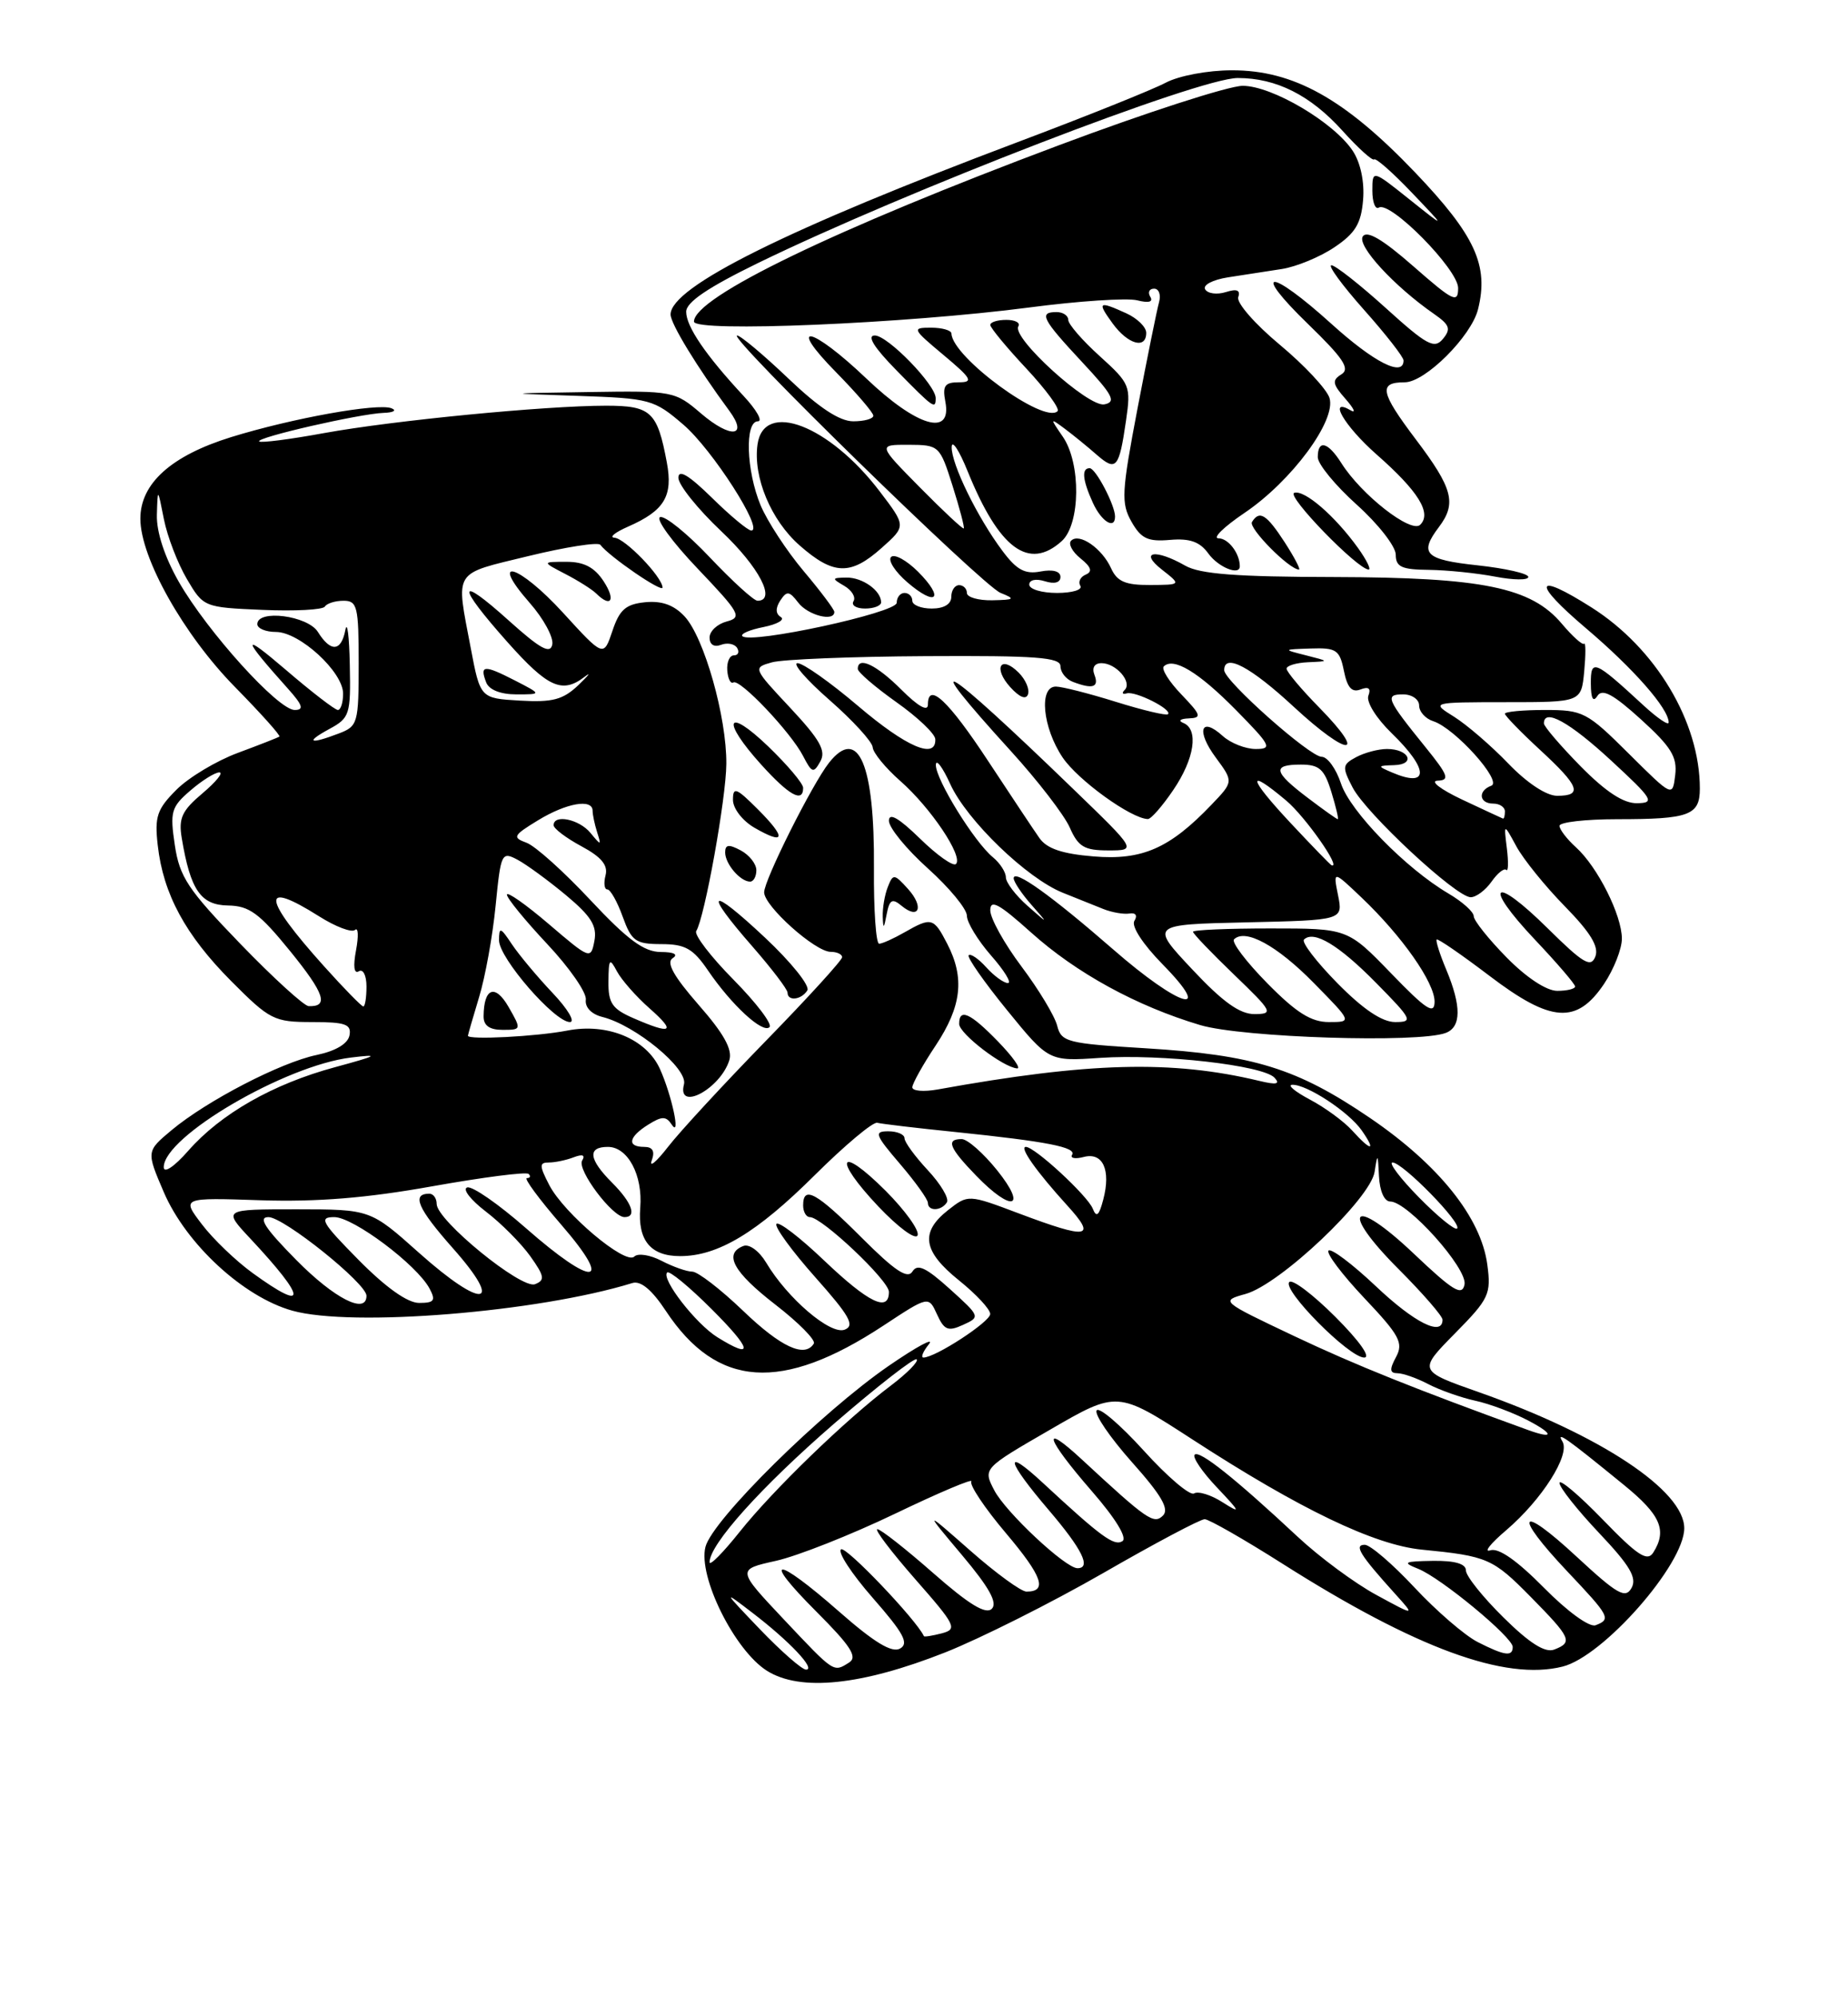 <?xml version="1.0" encoding="UTF-8" standalone="no"?>
<!DOCTYPE svg PUBLIC "-//W3C//DTD SVG 1.1//EN" "http://www.w3.org/Graphics/SVG/1.1/DTD/svg11.dtd" >
<svg xmlns="http://www.w3.org/2000/svg" xmlns:xlink="http://www.w3.org/1999/xlink" version="1.1" viewBox="0 0 237 256">
 <g >
 <path fill="currentColor"
d=" M 121.23 211.79 C 125.74 210.00 134.85 205.43 141.47 201.63 C 148.08 197.82 153.95 194.71 154.50 194.72 C 155.05 194.73 159.55 197.30 164.50 200.44 C 181.58 211.27 193.02 215.47 200.40 213.61 C 205.62 212.31 216.00 200.50 216.00 195.88 C 216.00 191.05 205.25 183.93 189.69 178.45 C 181.87 175.70 181.87 175.70 186.58 170.92 C 190.98 166.46 191.25 165.88 190.74 162.07 C 189.93 156.05 184.52 149.30 175.71 143.30 C 166.33 136.92 160.81 135.21 146.92 134.36 C 136.85 133.75 136.11 133.56 135.58 131.47 C 135.27 130.23 133.21 126.82 131.01 123.89 C 128.80 120.95 127.00 117.71 127.00 116.68 C 127.00 115.22 128.12 115.83 132.21 119.50 C 138.02 124.72 145.77 128.96 153.93 131.39 C 159.37 133.00 181.95 133.72 185.42 132.39 C 187.41 131.63 187.43 128.96 185.49 124.31 C 184.65 122.32 184.10 120.57 184.25 120.42 C 184.40 120.27 187.44 122.36 191.01 125.07 C 198.93 131.09 202.21 131.32 205.72 126.10 C 206.97 124.23 208.00 121.63 208.00 120.31 C 208.00 117.31 204.88 111.10 202.11 108.60 C 200.95 107.55 200.00 106.31 200.00 105.85 C 200.00 105.38 203.34 105.00 207.42 105.00 C 216.65 105.00 218.00 104.50 218.00 101.07 C 218.00 92.53 212.35 83.08 204.11 77.86 C 196.78 73.21 196.40 74.59 203.38 80.51 C 209.51 85.71 214.00 90.82 214.00 92.60 C 214.00 93.04 212.54 92.04 210.75 90.39 C 204.45 84.58 204.00 84.40 204.02 87.63 C 204.03 89.53 204.31 90.06 204.86 89.20 C 205.48 88.22 206.89 88.98 210.44 92.20 C 214.32 95.72 215.12 97.02 214.84 99.34 C 214.50 102.17 214.50 102.17 208.88 96.59 C 203.52 91.26 203.02 91.00 198.13 91.00 C 195.31 91.00 193.00 91.22 193.00 91.48 C 193.00 91.74 195.03 93.83 197.50 96.11 C 202.57 100.78 203.02 102.00 199.70 102.00 C 198.32 102.00 195.84 100.36 193.45 97.88 C 191.28 95.62 188.15 92.92 186.50 91.88 C 183.50 90.01 183.50 90.01 193.14 90.00 C 202.79 90.00 202.79 90.00 203.17 86.06 C 203.37 83.90 203.37 82.30 203.16 82.51 C 202.95 82.72 201.67 81.57 200.31 79.96 C 196.38 75.28 190.16 74.01 171.07 73.96 C 158.59 73.94 153.88 73.58 152.00 72.50 C 148.18 70.32 146.03 70.67 149.00 73.00 C 151.50 74.96 151.50 74.96 147.49 74.98 C 144.33 75.00 143.26 74.54 142.49 72.83 C 141.33 70.28 138.41 68.26 137.37 69.30 C 136.97 69.69 137.51 70.72 138.57 71.57 C 139.95 72.68 140.14 73.27 139.24 73.65 C 138.55 73.94 138.24 74.58 138.55 75.09 C 138.86 75.59 137.52 76.00 135.56 76.00 C 133.60 76.00 132.00 75.52 132.00 74.93 C 132.00 74.32 132.85 74.14 134.00 74.50 C 135.23 74.89 136.00 74.68 136.00 73.95 C 136.00 73.22 135.02 72.95 133.45 73.25 C 131.46 73.63 130.39 73.06 128.57 70.62 C 125.35 66.33 121.99 59.45 122.05 57.29 C 122.08 56.31 123.01 57.71 124.10 60.41 C 128.13 70.35 131.94 73.17 136.17 69.35 C 138.57 67.17 138.65 59.38 136.30 55.97 C 134.64 53.56 134.65 53.54 136.55 54.95 C 137.62 55.75 139.47 57.25 140.64 58.28 C 143.15 60.47 143.52 60.04 144.41 53.90 C 145.05 49.47 144.93 49.17 141.04 45.65 C 138.82 43.65 137.00 41.55 137.00 41.00 C 137.00 40.45 136.32 40.00 135.50 40.00 C 133.18 40.00 133.64 40.90 138.75 46.38 C 142.73 50.64 143.20 51.52 141.63 51.83 C 139.58 52.23 129.71 43.28 130.60 41.83 C 130.89 41.37 130.19 41.00 129.06 41.00 C 127.93 41.00 127.00 41.29 127.00 41.65 C 127.00 42.00 129.07 44.51 131.60 47.21 C 134.13 49.92 135.95 52.39 135.63 52.70 C 133.92 54.41 122.12 45.79 122.02 42.75 C 122.01 42.34 120.83 42.00 119.41 42.00 C 116.92 42.00 116.98 42.14 121.00 45.50 C 124.61 48.52 124.88 49.00 122.98 49.00 C 121.16 49.00 120.85 49.44 121.24 51.50 C 122.11 56.03 117.58 54.69 111.09 48.50 C 104.01 41.76 100.74 41.14 107.29 47.78 C 109.88 50.42 112.00 52.89 112.00 53.28 C 112.00 53.68 110.84 54.00 109.43 54.00 C 107.67 54.00 105.02 52.25 101.09 48.50 C 97.91 45.47 94.96 43.00 94.53 43.00 C 93.17 43.00 126.00 75.06 128.31 75.99 C 130.26 76.77 130.14 76.88 127.25 76.94 C 125.46 76.97 124.00 76.55 124.00 76.00 C 124.00 75.45 123.55 75.00 123.00 75.00 C 122.45 75.00 122.00 75.67 122.00 76.50 C 122.00 77.43 121.06 78.00 119.50 78.00 C 118.12 78.00 117.00 77.55 117.00 77.00 C 117.00 76.45 116.55 76.00 116.00 76.00 C 115.45 76.00 115.00 76.57 115.00 77.26 C 115.00 78.54 96.26 82.59 95.21 81.54 C 94.92 81.25 96.14 80.72 97.92 80.37 C 99.70 80.01 100.70 79.43 100.13 79.08 C 99.46 78.67 99.44 77.94 100.07 76.97 C 100.91 75.70 101.22 75.74 102.38 77.25 C 103.62 78.87 107.00 79.73 107.00 78.43 C 107.00 78.12 105.22 75.75 103.05 73.18 C 100.88 70.60 98.41 66.82 97.55 64.78 C 95.70 60.34 95.49 54.00 97.20 54.00 C 97.85 54.00 97.03 52.54 95.36 50.75 C 90.52 45.55 88.00 41.86 88.00 39.96 C 88.00 38.73 90.78 36.85 97.26 33.69 C 116.27 24.45 153.76 10.00 158.74 10.00 C 163.68 10.00 168.06 12.20 172.17 16.76 C 174.19 19.00 176.02 20.65 176.23 20.43 C 176.45 20.22 178.62 22.13 181.06 24.69 C 185.50 29.34 185.50 29.34 180.75 25.55 C 176.00 21.76 176.00 21.76 176.00 24.44 C 176.00 25.91 176.37 26.89 176.83 26.61 C 178.29 25.70 187.00 34.53 187.00 36.92 C 187.00 38.92 186.38 38.62 181.27 34.14 C 177.32 30.68 175.31 29.49 174.77 30.31 C 174.01 31.49 178.79 36.69 183.91 40.24 C 185.92 41.64 186.11 42.16 185.05 43.44 C 183.95 44.77 182.99 44.25 177.72 39.48 C 174.39 36.47 171.25 34.00 170.75 34.00 C 170.25 34.00 172.13 36.56 174.92 39.70 C 177.71 42.83 180.00 45.76 180.00 46.20 C 180.00 48.38 176.21 46.45 170.74 41.50 C 162.80 34.32 160.35 34.36 167.76 41.54 C 172.29 45.93 173.18 47.27 172.03 47.98 C 170.80 48.74 170.88 49.22 172.54 51.11 C 173.62 52.34 173.94 53.01 173.25 52.61 C 170.21 50.83 172.40 54.60 176.52 58.23 C 181.90 62.96 183.64 65.76 182.14 67.26 C 180.98 68.42 174.58 63.42 172.02 59.35 C 170.30 56.63 169.00 56.30 169.00 58.60 C 169.00 59.48 171.25 62.22 174.00 64.69 C 176.75 67.16 179.00 70.04 179.00 71.09 C 179.00 72.66 179.75 73.01 183.25 73.04 C 185.59 73.07 189.41 73.46 191.75 73.91 C 194.09 74.36 196.00 74.38 196.00 73.95 C 196.00 73.51 193.07 72.85 189.50 72.46 C 182.75 71.74 181.96 70.96 184.53 67.56 C 186.83 64.52 186.33 62.61 181.59 56.34 C 177.00 50.26 176.75 49.00 180.16 49.00 C 182.77 49.00 188.68 43.12 189.55 39.65 C 190.96 34.03 189.19 30.18 181.49 22.11 C 172.45 12.65 165.89 9.00 157.99 9.01 C 154.90 9.01 151.19 9.71 149.50 10.60 C 147.85 11.48 139.30 14.91 130.50 18.22 C 100.96 29.34 86.00 36.77 86.00 40.31 C 86.00 41.48 89.36 47.00 93.53 52.65 C 96.01 56.02 93.70 56.24 89.91 53.00 C 86.56 50.13 86.31 50.08 75.50 50.25 C 64.50 50.42 64.50 50.42 74.11 50.74 C 83.36 51.06 83.87 51.19 87.64 54.43 C 91.34 57.59 98.02 68.00 96.35 68.00 C 95.92 68.00 93.65 66.11 91.29 63.79 C 88.33 60.89 87.00 60.10 87.00 61.24 C 87.00 62.14 89.47 65.23 92.50 68.09 C 97.36 72.68 99.61 77.00 97.15 77.00 C 96.67 77.00 93.93 74.50 91.04 71.45 C 88.16 68.40 85.28 66.07 84.66 66.28 C 84.04 66.49 86.20 69.45 89.46 72.87 C 94.92 78.60 95.21 79.13 93.19 79.66 C 91.99 79.98 91.00 80.90 91.00 81.72 C 91.00 82.62 91.58 82.99 92.47 82.65 C 93.28 82.34 94.20 82.52 94.53 83.04 C 94.85 83.57 94.67 84.00 94.12 84.00 C 93.57 84.00 93.19 84.87 93.27 85.93 C 93.35 86.99 93.70 87.69 94.05 87.47 C 94.88 86.96 101.43 93.86 103.00 96.91 C 104.12 99.08 104.34 99.15 105.20 97.60 C 105.97 96.24 105.17 94.82 101.35 90.73 C 96.55 85.61 96.54 85.58 99.01 84.89 C 100.38 84.51 109.26 84.15 118.75 84.10 C 132.88 84.02 136.00 84.25 136.00 85.39 C 136.00 86.16 136.71 87.06 137.58 87.39 C 140.13 88.37 140.98 88.10 140.36 86.50 C 140.01 85.58 140.36 85.00 141.27 85.00 C 143.13 85.00 145.24 87.43 144.24 88.43 C 143.83 88.83 143.95 89.03 144.50 88.87 C 145.62 88.54 150.39 90.95 149.79 91.54 C 149.58 91.75 146.58 91.04 143.12 89.96 C 139.66 88.88 136.19 88.00 135.41 88.00 C 133.20 88.00 133.71 93.27 136.28 97.09 C 138.25 100.01 145.07 104.93 147.21 104.98 C 147.61 104.99 149.07 103.32 150.46 101.27 C 153.20 97.25 153.76 93.47 151.75 92.66 C 151.06 92.38 151.37 92.12 152.44 92.08 C 154.16 92.01 154.06 91.67 151.51 89.01 C 149.93 87.37 148.92 85.75 149.25 85.42 C 150.48 84.19 153.71 86.14 158.50 91.00 C 162.99 95.56 163.21 96.00 161.04 96.00 C 159.73 96.00 157.83 95.25 156.82 94.34 C 153.99 91.77 153.37 93.66 155.92 97.10 C 158.20 100.19 158.20 100.19 155.35 103.16 C 150.01 108.74 146.48 110.29 140.25 109.77 C 136.21 109.44 134.24 108.77 133.29 107.40 C 132.56 106.36 129.61 101.92 126.73 97.55 C 121.62 89.78 119.00 87.33 119.00 90.32 C 119.00 91.25 117.74 90.54 115.60 88.40 C 112.40 85.20 109.99 84.06 110.01 85.75 C 110.02 86.16 112.25 88.08 114.96 90.00 C 117.68 91.92 119.93 94.06 119.95 94.75 C 120.05 97.39 116.25 95.76 110.05 90.49 C 106.50 87.47 103.00 85.00 102.28 85.00 C 101.57 85.00 103.42 87.14 106.41 89.75 C 109.39 92.36 111.87 95.08 111.92 95.78 C 111.96 96.48 113.56 98.43 115.46 100.10 C 119.36 103.52 123.56 109.78 122.60 110.74 C 122.25 111.09 120.17 109.62 117.98 107.48 C 115.26 104.83 114.00 104.11 114.00 105.20 C 114.00 106.09 116.25 108.84 119.00 111.31 C 121.75 113.78 124.00 116.51 124.00 117.37 C 124.00 118.23 125.40 120.52 127.10 122.47 C 128.81 124.41 129.78 126.00 129.26 126.00 C 128.74 126.00 127.49 125.10 126.49 123.99 C 125.50 122.89 124.48 122.19 124.23 122.44 C 123.99 122.68 126.19 125.84 129.14 129.46 C 134.50 136.04 134.50 136.04 141.08 135.59 C 148.93 135.06 161.97 136.54 163.45 138.13 C 164.22 138.96 163.71 139.07 161.50 138.54 C 150.27 135.85 139.63 136.14 120.25 139.64 C 118.46 139.96 117.00 139.84 117.00 139.36 C 117.01 138.89 118.35 136.47 120.00 134.00 C 123.33 128.98 123.75 125.34 121.47 120.95 C 119.74 117.60 119.45 117.53 116.00 119.50 C 114.62 120.29 113.16 120.95 112.75 120.96 C 112.34 120.98 112.04 116.61 112.08 111.25 C 112.18 97.96 110.08 93.03 106.33 97.75 C 104.17 100.48 98.00 112.79 98.00 114.37 C 98.00 116.14 104.55 122.00 106.53 122.00 C 107.34 122.00 108.00 122.31 108.00 122.69 C 108.00 123.07 103.59 127.91 98.19 133.44 C 92.80 138.97 87.16 145.07 85.67 147.00 C 84.17 148.93 83.23 149.71 83.58 148.75 C 84.02 147.55 83.71 147.00 82.61 147.00 C 80.37 147.00 80.60 145.73 83.13 144.15 C 84.91 143.04 85.42 143.04 86.16 144.16 C 87.34 145.92 86.15 140.36 84.63 137.00 C 82.89 133.16 77.90 131.09 72.76 132.09 C 68.79 132.86 59.99 133.31 60.01 132.75 C 60.02 132.61 60.66 130.39 61.44 127.81 C 62.23 125.23 63.18 119.96 63.56 116.10 C 64.23 109.32 64.33 109.11 66.38 110.20 C 67.54 110.82 70.34 112.87 72.60 114.75 C 75.82 117.44 76.59 118.68 76.23 120.60 C 75.77 123.00 75.67 122.96 70.38 118.44 C 67.42 115.91 65.00 114.22 65.01 114.67 C 65.01 115.13 67.34 117.97 70.18 121.00 C 73.03 124.03 75.25 127.23 75.13 128.13 C 75.00 129.11 75.85 130.00 77.27 130.35 C 81.51 131.42 88.24 136.97 87.72 138.97 C 86.78 142.54 92.36 139.60 93.53 135.90 C 93.97 134.53 92.84 132.49 89.59 128.79 C 86.37 125.10 85.41 123.36 86.27 122.81 C 87.03 122.33 86.43 122.02 84.72 122.02 C 82.58 122.00 80.48 120.45 75.74 115.39 C 72.34 111.75 68.65 108.43 67.53 108.02 C 65.68 107.34 65.80 107.09 69.00 105.14 C 72.64 102.92 76.00 102.33 76.00 103.92 C 76.00 104.42 76.26 105.66 76.58 106.67 C 77.13 108.40 77.09 108.41 75.72 106.75 C 74.28 105.00 71.00 104.32 71.00 105.77 C 71.00 106.20 72.60 107.41 74.57 108.47 C 77.12 109.84 78.00 110.90 77.66 112.19 C 77.40 113.19 77.50 114.00 77.89 114.00 C 78.28 114.00 79.17 115.58 79.86 117.50 C 81.00 120.64 81.51 121.00 84.81 121.01 C 87.87 121.01 88.89 121.59 90.78 124.36 C 93.81 128.81 97.82 132.51 98.69 131.65 C 99.07 131.26 96.99 128.53 94.07 125.57 C 91.15 122.62 89.00 119.81 89.29 119.34 C 90.37 117.59 93.12 102.35 93.15 97.91 C 93.20 91.91 90.31 81.71 87.80 79.01 C 86.43 77.54 84.87 76.98 82.74 77.19 C 80.25 77.44 79.45 78.14 78.54 80.87 C 77.41 84.23 77.41 84.23 72.20 78.53 C 66.54 72.34 62.57 71.16 67.93 77.27 C 69.71 79.29 71.01 81.69 70.83 82.60 C 70.58 83.88 69.30 83.18 65.25 79.54 C 58.58 73.54 58.50 74.91 65.08 82.30 C 70.27 88.13 72.10 88.95 74.97 86.75 C 75.87 86.06 75.51 86.53 74.19 87.80 C 72.20 89.69 70.88 90.04 66.68 89.80 C 61.59 89.50 61.59 89.50 60.36 83.00 C 58.45 72.94 58.00 73.65 67.74 71.28 C 72.54 70.11 76.71 69.46 76.99 69.83 C 78.12 71.33 85.00 76.05 84.97 75.30 C 84.91 73.92 80.16 69.00 78.80 68.92 C 78.08 68.87 78.88 68.23 80.57 67.49 C 85.21 65.45 86.33 63.59 85.52 59.28 C 84.30 52.75 83.49 52.00 77.71 52.00 C 69.82 52.01 50.49 53.89 41.56 55.51 C 37.20 56.31 33.45 56.79 33.24 56.58 C 32.76 56.09 46.12 53.03 49.20 52.92 C 50.46 52.88 50.92 52.61 50.21 52.33 C 48.47 51.63 37.50 53.60 29.66 56.02 C 21.97 58.40 18.00 61.96 18.00 66.48 C 18.00 71.49 23.56 81.38 30.15 88.07 C 33.45 91.43 36.01 94.28 35.83 94.41 C 35.65 94.54 33.25 95.48 30.50 96.50 C 27.75 97.52 24.21 99.64 22.63 101.22 C 20.14 103.71 19.81 104.66 20.23 108.34 C 20.93 114.59 23.78 119.85 29.65 125.75 C 34.60 130.72 35.14 131.00 40.01 131.00 C 44.31 131.00 45.09 131.28 44.82 132.71 C 44.61 133.78 43.05 134.71 40.61 135.22 C 35.99 136.18 26.53 141.08 22.00 144.86 C 18.76 147.57 18.76 147.57 21.01 152.81 C 23.88 159.47 31.23 166.24 37.48 167.99 C 45.11 170.13 68.99 168.19 81.10 164.45 C 82.17 164.12 83.61 165.32 85.39 168.02 C 91.95 177.93 100.25 178.49 113.29 169.91 C 119.09 166.09 119.09 166.09 120.17 168.47 C 121.09 170.49 121.59 170.69 123.51 169.81 C 125.74 168.80 125.72 168.74 121.81 165.21 C 118.76 162.46 117.66 161.94 117.02 162.97 C 116.40 163.98 114.76 162.89 110.53 158.66 C 104.71 152.84 103.00 151.89 103.00 154.50 C 103.00 155.32 103.39 156.00 103.86 156.00 C 105.40 156.00 114.00 164.13 114.00 165.58 C 114.00 168.25 111.40 166.99 105.71 161.58 C 102.58 158.59 99.82 156.48 99.57 156.88 C 99.33 157.28 101.57 160.35 104.55 163.70 C 108.98 168.68 109.67 169.91 108.32 170.43 C 106.50 171.13 100.99 166.42 98.26 161.84 C 97.37 160.35 96.09 159.41 95.34 159.70 C 92.76 160.69 94.04 163.04 99.43 167.21 C 102.42 169.52 104.64 171.77 104.37 172.21 C 103.21 174.08 100.15 172.67 95.29 168.00 C 92.42 165.25 89.50 163.00 88.79 162.99 C 88.08 162.99 86.30 162.36 84.84 161.60 C 83.38 160.84 81.81 160.59 81.34 161.06 C 80.22 162.18 72.33 155.54 70.44 151.89 C 69.15 149.40 69.15 149.00 70.39 149.00 C 71.19 149.00 72.62 148.70 73.58 148.33 C 74.71 147.90 75.09 148.04 74.66 148.75 C 73.95 149.89 78.53 156.00 80.09 156.00 C 81.72 156.00 81.05 154.14 78.50 151.59 C 75.49 148.58 75.31 147.00 77.96 147.00 C 80.52 147.00 82.45 150.63 82.11 154.80 C 81.77 158.98 83.43 161.00 87.22 161.00 C 92.08 161.00 97.07 158.00 104.50 150.61 C 108.35 146.79 111.95 143.77 112.50 143.91 C 113.05 144.05 117.55 144.59 122.50 145.09 C 134.31 146.31 138.09 147.05 137.49 148.02 C 137.22 148.45 137.89 148.58 138.99 148.29 C 141.44 147.65 142.49 149.95 141.49 153.75 C 140.95 155.82 140.61 156.11 140.14 154.91 C 139.46 153.24 132.71 147.00 131.56 147.00 C 130.68 147.00 132.92 150.17 136.88 154.52 C 140.69 158.70 139.58 158.88 130.70 155.54 C 124.17 153.08 124.17 153.08 121.58 155.11 C 117.97 157.95 118.35 160.39 123.00 164.12 C 125.20 165.89 127.00 167.82 126.99 168.42 C 126.99 169.42 119.96 174.00 118.43 174.00 C 118.06 174.00 118.37 173.23 119.13 172.29 C 119.88 171.35 117.58 172.59 114.01 175.04 C 105.37 180.98 91.33 194.83 90.47 198.28 C 89.51 202.08 94.21 211.53 98.36 214.15 C 102.64 216.84 110.49 216.03 121.23 211.79 Z  M 113.58 152.63 C 107.57 146.63 106.74 148.39 112.64 154.63 C 115.20 157.33 117.44 158.98 117.68 158.33 C 117.92 157.69 116.07 155.13 113.58 152.63 Z  M 121.44 154.10 C 121.74 153.61 120.64 151.76 119.00 150.00 C 117.35 148.23 116.00 146.39 116.00 145.89 C 116.00 145.40 115.06 145.00 113.92 145.00 C 112.06 145.00 112.21 145.43 115.42 149.18 C 117.39 151.48 119.00 153.73 119.00 154.18 C 119.00 155.28 120.74 155.23 121.44 154.10 Z  M 127.88 150.00 C 126.11 147.80 124.07 146.00 123.33 146.00 C 121.28 146.00 121.72 147.11 125.20 150.70 C 129.78 155.43 131.81 154.90 127.88 150.00 Z  M 128.00 133.50 C 124.43 129.82 122.99 129.17 123.01 131.25 C 123.03 132.50 128.67 136.82 130.45 136.94 C 130.97 136.97 129.87 135.43 128.00 133.50 Z  M 65.22 129.06 C 63.50 126.07 62.05 126.61 62.02 130.25 C 62.00 131.45 62.78 132.00 64.45 132.00 C 66.88 132.00 66.89 131.97 65.22 129.06 Z  M 70.85 127.25 C 68.90 125.19 66.56 122.39 65.65 121.03 C 64.18 118.82 64.00 118.77 64.00 120.53 C 64.00 122.80 71.12 131.00 73.09 131.00 C 73.81 131.00 72.81 129.31 70.85 127.25 Z  M 103.54 126.94 C 103.90 126.36 101.45 123.31 98.10 120.17 C 90.93 113.45 90.12 114.03 96.50 121.32 C 98.97 124.15 101.00 126.81 101.00 127.23 C 101.00 128.37 102.78 128.16 103.54 126.94 Z  M 115.60 116.08 C 117.86 117.96 118.54 116.25 116.45 113.94 C 114.68 111.98 114.53 111.97 113.86 113.68 C 113.46 114.68 113.17 116.40 113.21 117.50 C 113.26 119.12 113.36 119.06 113.71 117.19 C 114.07 115.31 114.42 115.10 115.60 116.08 Z  M 97.00 111.54 C 97.00 110.73 96.10 109.59 95.00 109.00 C 93.46 108.18 93.00 108.24 93.00 109.26 C 93.00 110.73 94.94 113.00 96.20 113.00 C 96.64 113.00 97.00 112.34 97.00 111.54 Z  M 137.64 101.13 C 120.78 84.83 117.31 82.73 129.68 96.31 C 133.09 100.06 136.47 104.44 137.19 106.06 C 138.28 108.54 139.06 109.00 142.14 109.00 C 145.79 109.00 145.79 109.00 137.64 101.13 Z  M 97.20 103.74 C 94.42 100.96 94.00 100.80 94.00 102.52 C 94.00 103.63 95.22 105.20 96.75 106.09 C 100.71 108.38 100.89 107.43 97.20 103.74 Z  M 103.00 100.98 C 103.00 100.42 100.97 98.03 98.50 95.65 C 93.13 90.51 92.46 92.29 97.62 98.00 C 101.19 101.95 103.00 102.96 103.00 100.98 Z  M 130.64 86.21 C 128.32 83.90 127.33 85.61 129.56 88.07 C 130.76 89.39 131.59 89.72 131.84 88.98 C 132.06 88.33 131.52 87.09 130.64 86.21 Z  M 66.00 87.20 C 62.08 85.19 61.49 85.23 62.35 87.46 C 62.71 88.41 64.18 89.00 66.22 89.00 C 69.50 89.00 69.50 89.00 66.00 87.20 Z  M 113.00 77.20 C 113.00 75.70 110.61 74.00 108.55 74.03 C 106.66 74.06 106.64 74.14 108.27 75.09 C 109.25 75.66 109.78 76.55 109.46 77.06 C 109.14 77.58 109.81 78.00 110.94 78.00 C 112.07 78.00 113.00 77.64 113.00 77.20 Z  M 77.41 74.50 C 76.24 72.71 74.88 72.00 72.63 72.01 C 69.50 72.01 69.50 72.01 72.50 73.57 C 74.15 74.42 75.93 75.55 76.45 76.06 C 78.37 77.96 79.00 76.93 77.41 74.50 Z  M 117.73 73.27 C 116.26 71.81 114.71 70.96 114.28 71.39 C 113.85 71.82 114.79 73.28 116.37 74.64 C 120.09 77.84 121.19 76.74 117.73 73.27 Z  M 113.09 70.21 C 116.21 67.43 116.21 67.43 112.81 62.97 C 106.35 54.50 97.96 51.27 97.15 56.96 C 96.56 61.14 98.87 66.68 102.55 69.91 C 106.90 73.73 109.09 73.79 113.09 70.21 Z  M 159.00 72.58 C 159.00 70.93 157.53 69.00 156.28 69.00 C 155.45 69.00 156.94 67.54 159.59 65.75 C 165.66 61.66 171.41 53.87 170.50 51.00 C 170.14 49.87 167.27 46.80 164.11 44.17 C 160.95 41.54 158.56 38.81 158.80 38.09 C 159.11 37.18 158.62 36.99 157.20 37.44 C 156.08 37.79 154.89 37.64 154.56 37.09 C 154.22 36.54 155.51 35.86 157.47 35.55 C 159.41 35.25 162.52 34.76 164.39 34.48 C 166.25 34.19 169.29 32.94 171.14 31.69 C 173.81 29.90 174.56 28.66 174.81 25.64 C 175.01 23.34 174.49 20.87 173.50 19.36 C 171.11 15.71 163.15 11.00 159.37 11.00 C 157.60 11.00 147.00 14.42 135.82 18.61 C 107.07 29.37 89.00 38.10 89.00 41.22 C 89.00 42.63 116.08 41.49 132.00 39.41 C 138.32 38.58 144.54 38.17 145.83 38.49 C 147.32 38.87 147.93 38.70 147.52 38.04 C 147.17 37.47 147.39 37.00 148.01 37.00 C 148.63 37.00 148.91 37.79 148.64 38.75 C 148.37 39.71 147.13 45.84 145.88 52.37 C 143.84 63.08 143.76 64.49 145.11 66.87 C 146.34 69.04 147.21 69.45 150.05 69.20 C 152.60 68.98 153.88 69.44 154.97 70.95 C 156.24 72.71 159.00 73.83 159.00 72.58 Z  M 164.76 69.51 C 162.42 65.91 161.52 65.35 160.56 66.91 C 160.08 67.68 165.34 73.00 166.59 73.00 C 166.82 73.00 166.00 71.43 164.76 69.51 Z  M 174.17 70.25 C 171.21 66.13 167.29 62.74 165.98 63.17 C 164.92 63.53 174.12 73.00 175.53 73.00 C 175.86 73.00 175.25 71.76 174.17 70.25 Z  M 143.00 66.20 C 143.00 64.75 140.52 60.02 139.75 60.01 C 138.68 60.00 138.82 61.51 140.16 64.45 C 141.26 66.86 143.00 67.93 143.00 66.20 Z  M 120.00 51.03 C 120.00 49.33 113.85 43.00 112.19 43.00 C 111.13 43.00 112.09 44.54 115.00 47.50 C 119.74 52.33 120.00 52.51 120.00 51.03 Z  M 147.00 42.66 C 147.00 41.92 145.85 40.80 144.45 40.16 C 140.87 38.53 140.67 38.68 142.70 41.47 C 144.66 44.15 147.00 44.80 147.00 42.66 Z  M 97.46 208.83 C 92.70 203.86 92.66 203.77 96.50 206.72 C 101.25 210.35 104.69 214.00 103.37 214.00 C 102.85 214.00 100.19 211.67 97.46 208.83 Z  M 100.50 207.54 C 94.50 201.17 94.50 201.17 99.50 200.06 C 102.25 199.45 109.13 196.73 114.78 194.02 C 120.44 191.30 124.85 189.44 124.57 189.88 C 124.30 190.32 126.29 193.30 129.00 196.50 C 133.69 202.05 134.38 204.00 131.64 204.00 C 130.96 204.00 127.72 201.64 124.45 198.76 C 118.50 193.53 118.50 193.53 123.38 199.33 C 126.86 203.46 127.96 205.44 127.20 206.20 C 126.43 206.97 124.27 205.65 119.70 201.64 C 116.17 198.54 112.94 196.00 112.52 196.00 C 112.10 196.00 114.28 198.87 117.36 202.39 C 122.59 208.34 122.82 208.81 120.78 209.35 C 119.57 209.66 118.54 209.83 118.49 209.71 C 117.48 207.56 108.52 198.18 107.87 198.58 C 107.37 198.89 109.20 201.69 111.93 204.81 C 115.90 209.34 116.60 210.64 115.43 211.30 C 114.38 211.89 112.12 210.52 107.61 206.56 C 99.41 199.36 97.51 199.38 104.72 206.59 C 109.09 210.96 110.01 212.38 108.91 213.08 C 106.87 214.37 107.05 214.48 100.50 207.54 Z  M 189.50 210.46 C 187.85 209.62 184.20 206.47 181.40 203.47 C 178.59 200.46 175.72 198.00 175.03 198.00 C 173.60 198.00 174.41 199.30 178.95 204.32 C 181.50 207.14 181.50 207.14 176.50 204.42 C 173.75 202.93 169.25 199.60 166.50 197.04 C 158.41 189.49 153.83 185.84 153.21 186.45 C 152.90 186.77 154.18 188.66 156.07 190.65 C 159.10 193.85 159.19 194.07 156.79 192.55 C 155.31 191.60 153.66 191.09 153.13 191.42 C 152.61 191.74 149.71 189.28 146.69 185.94 C 143.67 182.61 140.94 180.28 140.64 180.78 C 140.33 181.28 142.37 184.26 145.17 187.41 C 148.95 191.64 149.98 193.42 149.15 194.25 C 147.98 195.42 147.12 194.82 138.75 187.07 C 133.42 182.13 134.11 184.32 140.01 191.11 C 143.09 194.65 144.60 197.13 143.94 197.54 C 142.87 198.20 141.21 196.98 133.75 190.07 C 128.64 185.33 129.03 187.15 134.50 193.55 C 138.78 198.56 139.99 201.00 138.18 201.00 C 136.64 201.00 128.95 193.80 127.51 191.01 C 126.06 188.22 126.06 188.22 134.68 183.24 C 143.29 178.25 143.29 178.25 152.93 184.50 C 166.69 193.43 176.25 198.02 182.34 198.62 C 190.77 199.45 191.44 199.74 196.32 204.69 C 201.50 209.95 201.75 210.50 199.32 211.43 C 198.16 211.88 196.17 210.63 192.82 207.32 C 190.17 204.71 188.00 202.00 188.00 201.29 C 188.00 200.43 186.58 200.02 183.75 200.06 C 180.03 200.12 179.80 200.25 181.88 201.08 C 184.81 202.25 194.00 209.85 194.00 211.09 C 194.00 212.37 192.96 212.22 189.50 210.46 Z  M 198.00 203.50 C 194.54 200.00 192.18 198.35 191.12 198.71 C 190.23 199.01 191.15 197.84 193.18 196.12 C 197.76 192.20 201.40 186.47 200.38 184.77 C 199.53 183.35 200.83 184.27 208.25 190.32 C 212.97 194.16 213.83 196.14 212.03 198.99 C 211.26 200.20 210.03 199.40 205.54 194.76 C 202.49 191.62 200.00 189.51 200.00 190.08 C 200.00 190.65 202.29 193.54 205.09 196.50 C 209.04 200.67 209.96 202.24 209.24 203.53 C 208.45 204.95 207.42 204.36 202.16 199.49 C 194.77 192.64 193.97 193.97 201.00 201.41 C 206.46 207.18 206.65 207.54 204.63 208.31 C 203.85 208.61 201.02 206.56 198.00 203.50 Z  M 91.00 200.24 C 91.00 197.94 97.62 190.58 106.94 182.50 C 112.51 177.68 117.29 173.96 117.56 174.23 C 117.83 174.50 116.35 176.00 114.28 177.57 C 108.47 181.94 99.14 190.97 94.86 196.34 C 92.74 199.00 91.00 200.76 91.00 200.24 Z  M 196.00 183.30 C 181.47 178.03 173.86 174.98 166.00 171.26 C 156.52 166.77 156.51 166.75 159.74 165.85 C 164.17 164.62 175.76 153.65 176.29 150.19 C 176.66 147.76 176.71 147.81 176.85 150.75 C 176.94 152.66 177.53 154.00 178.29 154.00 C 180.53 154.00 188.23 162.60 187.82 164.64 C 187.51 166.17 186.35 165.46 181.32 160.69 C 173.38 153.16 171.67 154.98 179.41 162.71 C 182.48 165.79 185.00 168.69 185.00 169.15 C 185.00 171.35 181.38 169.53 176.43 164.84 C 173.43 162.01 170.71 159.96 170.38 160.29 C 170.05 160.62 172.11 163.35 174.96 166.37 C 179.49 171.15 180.01 172.12 179.04 173.93 C 178.18 175.52 178.22 176.00 179.21 176.01 C 179.92 176.01 181.71 176.64 183.18 177.41 C 184.66 178.18 187.36 179.13 189.18 179.53 C 191.01 179.92 194.07 181.07 196.00 182.08 C 199.30 183.81 199.30 184.49 196.00 183.30 Z  M 171.27 168.80 C 168.41 165.94 165.75 163.92 165.35 164.32 C 164.38 165.29 173.01 174.00 174.95 174.00 C 175.85 174.00 174.34 171.87 171.27 168.80 Z  M 91.99 171.39 C 89.23 169.67 84.76 163.91 85.56 163.10 C 85.84 162.82 88.41 164.94 91.27 167.80 C 96.47 172.99 96.74 174.34 91.99 171.39 Z  M 38.00 161.50 C 33.97 157.42 33.05 156.00 34.43 156.00 C 36.39 156.00 47.00 164.50 47.00 166.08 C 47.00 168.54 42.89 166.45 38.00 161.50 Z  M 46.00 161.50 C 41.23 156.67 40.85 156.00 42.87 156.00 C 45.31 156.00 53.45 162.10 55.09 165.16 C 55.91 166.70 55.69 167.00 53.75 167.00 C 52.26 167.00 49.48 165.02 46.00 161.50 Z  M 32.40 163.17 C 30.26 161.62 27.32 158.81 25.89 156.92 C 23.28 153.50 23.28 153.50 33.44 153.84 C 40.68 154.07 47.02 153.56 55.44 152.05 C 61.95 150.89 67.51 150.17 67.80 150.47 C 68.09 150.76 67.99 151.00 67.57 151.00 C 67.15 151.00 69.14 153.70 72.00 157.00 C 78.79 164.84 76.17 165.07 67.44 157.41 C 63.93 154.33 60.55 151.98 59.91 152.20 C 59.28 152.41 60.36 153.80 62.31 155.29 C 64.26 156.78 66.82 159.35 68.00 161.00 C 69.83 163.57 69.92 164.09 68.61 164.60 C 66.86 165.27 56.00 156.41 56.00 154.31 C 56.00 153.59 55.58 153.00 55.06 153.00 C 52.74 153.00 53.56 154.89 58.09 160.00 C 64.75 167.51 61.94 167.89 53.74 160.58 C 47.50 155.01 47.50 155.01 38.05 155.00 C 28.59 155.00 28.59 155.00 32.10 158.75 C 39.37 166.52 39.49 168.31 32.40 163.17 Z  M 181.98 153.48 C 179.56 151.02 178.04 149.00 178.59 149.00 C 179.89 149.00 187.53 156.80 186.87 157.46 C 186.60 157.73 184.40 155.94 181.98 153.48 Z  M 21.00 149.60 C 21.00 145.68 36.57 136.57 45.00 135.55 C 48.79 135.09 48.47 135.29 42.98 136.78 C 35.01 138.93 28.31 142.75 24.14 147.50 C 22.34 149.55 21.00 150.44 21.00 149.60 Z  M 173.41 144.90 C 172.36 143.74 169.93 141.96 168.00 140.94 C 166.08 139.92 165.05 139.07 165.73 139.04 C 167.59 138.98 172.96 142.50 174.63 144.88 C 176.53 147.60 175.86 147.61 173.41 144.90 Z  M 81.25 130.51 C 78.51 129.32 78.00 128.58 78.03 125.80 C 78.06 122.87 78.18 122.73 79.12 124.50 C 79.71 125.60 81.59 127.74 83.31 129.25 C 86.75 132.29 86.17 132.65 81.25 130.51 Z  M 162.52 126.02 C 159.83 123.29 157.91 120.76 158.26 120.40 C 159.70 118.97 163.77 121.19 168.46 125.96 C 173.42 131.00 173.42 131.00 170.42 131.00 C 168.15 131.00 166.24 129.80 162.52 126.02 Z  M 171.52 126.02 C 168.83 123.29 166.90 120.77 167.23 120.43 C 168.48 119.19 171.70 121.12 176.50 126.00 C 181.12 130.69 181.27 131.00 178.92 131.00 C 177.25 131.00 174.81 129.36 171.52 126.02 Z  M 152.90 124.25 C 147.50 118.50 147.50 118.50 159.87 118.22 C 172.24 117.94 172.24 117.94 171.60 114.75 C 170.96 111.57 170.96 111.57 174.61 115.04 C 179.82 119.99 184.00 125.96 183.98 128.40 C 183.96 130.10 182.91 129.42 178.40 124.75 C 172.83 119.00 172.83 119.00 162.92 119.00 C 157.46 119.00 153.00 119.19 153.00 119.43 C 153.00 119.67 155.36 122.13 158.25 124.91 C 163.21 129.68 163.36 129.96 160.90 129.98 C 159.00 129.99 156.82 128.43 152.90 124.25 Z  M 30.81 120.96 C 24.10 114.02 23.03 112.41 22.42 108.32 C 21.78 104.05 21.95 103.44 24.42 101.32 C 25.90 100.04 27.57 99.00 28.13 99.00 C 28.69 99.00 27.72 100.20 25.97 101.68 C 23.33 103.90 22.88 104.87 23.31 107.43 C 24.42 114.08 25.74 116.00 29.23 116.06 C 31.98 116.10 33.25 117.04 37.22 121.92 C 41.63 127.35 42.20 129.06 39.58 128.96 C 38.99 128.93 35.04 125.34 30.81 120.96 Z  M 41.54 123.83 C 33.62 115.02 33.39 112.69 40.91 117.44 C 43.04 118.79 45.12 119.57 45.53 119.19 C 45.95 118.81 46.00 119.98 45.66 121.80 C 45.27 123.86 45.40 124.87 46.02 124.49 C 46.56 124.15 47.00 125.02 47.00 126.44 C 47.00 127.85 46.82 129.00 46.59 129.00 C 46.37 129.00 44.09 126.67 41.54 123.83 Z  M 142.75 121.68 C 134.81 114.77 130.00 111.33 130.00 112.57 C 130.00 113.01 131.01 114.53 132.25 115.94 C 134.50 118.50 134.50 118.50 131.75 116.08 C 130.24 114.74 129.00 113.11 129.00 112.45 C 129.00 111.79 128.25 110.63 127.33 109.87 C 124.95 107.92 120.00 99.90 120.02 98.05 C 120.03 97.20 120.87 98.30 121.87 100.50 C 123.99 105.15 131.70 112.59 136.31 114.43 C 138.06 115.13 140.40 116.07 141.50 116.51 C 142.60 116.95 144.11 117.21 144.85 117.09 C 145.65 116.96 145.91 117.34 145.48 118.03 C 145.06 118.71 146.56 121.01 149.09 123.59 C 155.86 130.49 151.25 129.10 142.75 121.68 Z  M 193.21 122.71 C 190.89 120.35 189.00 117.98 189.00 117.43 C 189.00 116.88 187.54 115.57 185.75 114.52 C 180.27 111.29 173.15 104.00 171.97 100.41 C 171.35 98.53 170.24 97.00 169.50 97.00 C 167.97 97.00 157.00 87.26 157.00 85.90 C 157.00 83.67 160.37 85.45 165.97 90.64 C 172.94 97.08 175.50 97.13 169.19 90.69 C 166.88 88.34 165.00 86.10 165.00 85.71 C 165.00 85.32 166.24 84.95 167.75 84.88 C 170.50 84.76 170.50 84.76 167.50 84.00 C 164.50 83.24 164.50 83.24 168.12 83.12 C 171.38 83.01 171.81 83.30 172.35 85.98 C 172.78 88.13 173.37 88.80 174.48 88.37 C 175.52 87.97 175.85 88.23 175.49 89.17 C 175.19 89.95 176.50 92.06 178.48 93.98 C 183.29 98.64 183.30 101.06 178.50 99.00 C 176.61 98.19 176.63 98.14 178.81 98.07 C 181.61 97.99 180.72 96.00 177.88 96.00 C 176.77 96.00 175.00 96.47 173.93 97.04 C 172.14 98.00 172.10 98.30 173.46 100.92 C 175.18 104.25 186.75 115.00 188.61 115.00 C 189.31 115.00 190.51 114.10 191.28 113.01 C 192.05 111.91 192.90 111.23 193.17 111.50 C 193.43 111.77 193.47 110.53 193.25 108.74 C 192.85 105.50 192.85 105.50 194.48 108.50 C 195.38 110.15 198.17 113.60 200.69 116.17 C 203.98 119.53 205.08 121.34 204.60 122.60 C 204.03 124.08 203.06 123.50 198.49 118.99 C 191.47 112.05 190.08 113.27 196.84 120.43 C 199.68 123.43 202.00 126.13 202.00 126.44 C 202.00 126.75 200.97 127.00 199.71 127.00 C 198.33 127.00 195.74 125.29 193.21 122.71 Z  M 165.44 105.41 C 160.06 99.65 159.82 98.30 164.96 102.62 C 167.39 104.66 172.08 111.34 170.78 110.91 C 170.62 110.86 168.22 108.38 165.44 105.41 Z  M 167.70 102.25 C 163.30 98.92 163.12 98.00 166.83 98.00 C 169.20 98.00 169.84 98.58 170.74 101.50 C 171.33 103.42 171.70 105.00 171.57 105.00 C 171.43 105.00 169.69 103.76 167.70 102.25 Z  M 187.50 102.48 C 184.75 101.18 183.34 100.10 184.37 100.06 C 185.97 100.01 185.73 99.37 182.80 95.75 C 177.81 89.59 177.56 89.00 179.94 89.00 C 181.07 89.00 182.00 89.64 182.00 90.43 C 182.00 91.22 182.81 92.12 183.81 92.44 C 186.58 93.32 192.74 100.17 191.25 100.71 C 189.50 101.35 189.68 103.00 191.50 103.00 C 192.32 103.00 193.00 103.45 193.00 104.00 C 193.00 104.55 192.89 104.96 192.75 104.92 C 192.61 104.87 190.25 103.77 187.50 102.48 Z  M 202.71 98.22 C 200.12 95.58 198.00 93.11 198.00 92.72 C 198.00 90.74 201.27 92.54 206.59 97.45 C 211.99 102.44 212.28 102.91 209.96 102.95 C 208.22 102.99 205.95 101.50 202.71 98.22 Z  M 42.25 93.43 C 44.85 92.02 44.99 91.58 44.86 85.22 C 44.79 81.52 44.53 79.51 44.29 80.75 C 43.76 83.53 42.41 83.63 40.77 81.00 C 39.46 78.90 33.00 78.07 33.00 80.00 C 33.00 80.55 34.08 81.00 35.39 81.00 C 38.42 81.00 44.00 86.12 44.00 88.90 C 44.00 90.06 43.70 91.00 43.33 91.00 C 42.96 91.00 39.92 88.66 36.58 85.79 C 30.90 80.93 31.00 81.66 36.91 88.25 C 38.83 90.39 39.02 91.00 37.79 91.00 C 35.67 91.00 26.60 80.97 22.94 74.59 C 21.12 71.41 20.06 68.19 20.12 66.00 C 20.22 62.50 20.22 62.50 21.02 66.55 C 21.46 68.77 22.79 72.22 23.97 74.22 C 26.09 77.82 26.16 77.85 33.65 78.17 C 37.80 78.35 41.40 78.16 41.66 77.75 C 41.91 77.34 42.99 77.00 44.06 77.00 C 45.82 77.00 46.00 77.75 46.00 85.02 C 46.00 92.72 45.89 93.09 43.43 94.02 C 39.69 95.45 39.08 95.15 42.25 93.43 Z  M 117.98 62.48 C 112.57 57.00 112.57 57.00 116.53 57.01 C 120.44 57.03 120.53 57.11 122.16 62.26 C 123.07 65.14 123.72 67.60 123.60 67.73 C 123.48 67.85 120.95 65.49 117.98 62.48 Z "/>
</g>
</svg>
